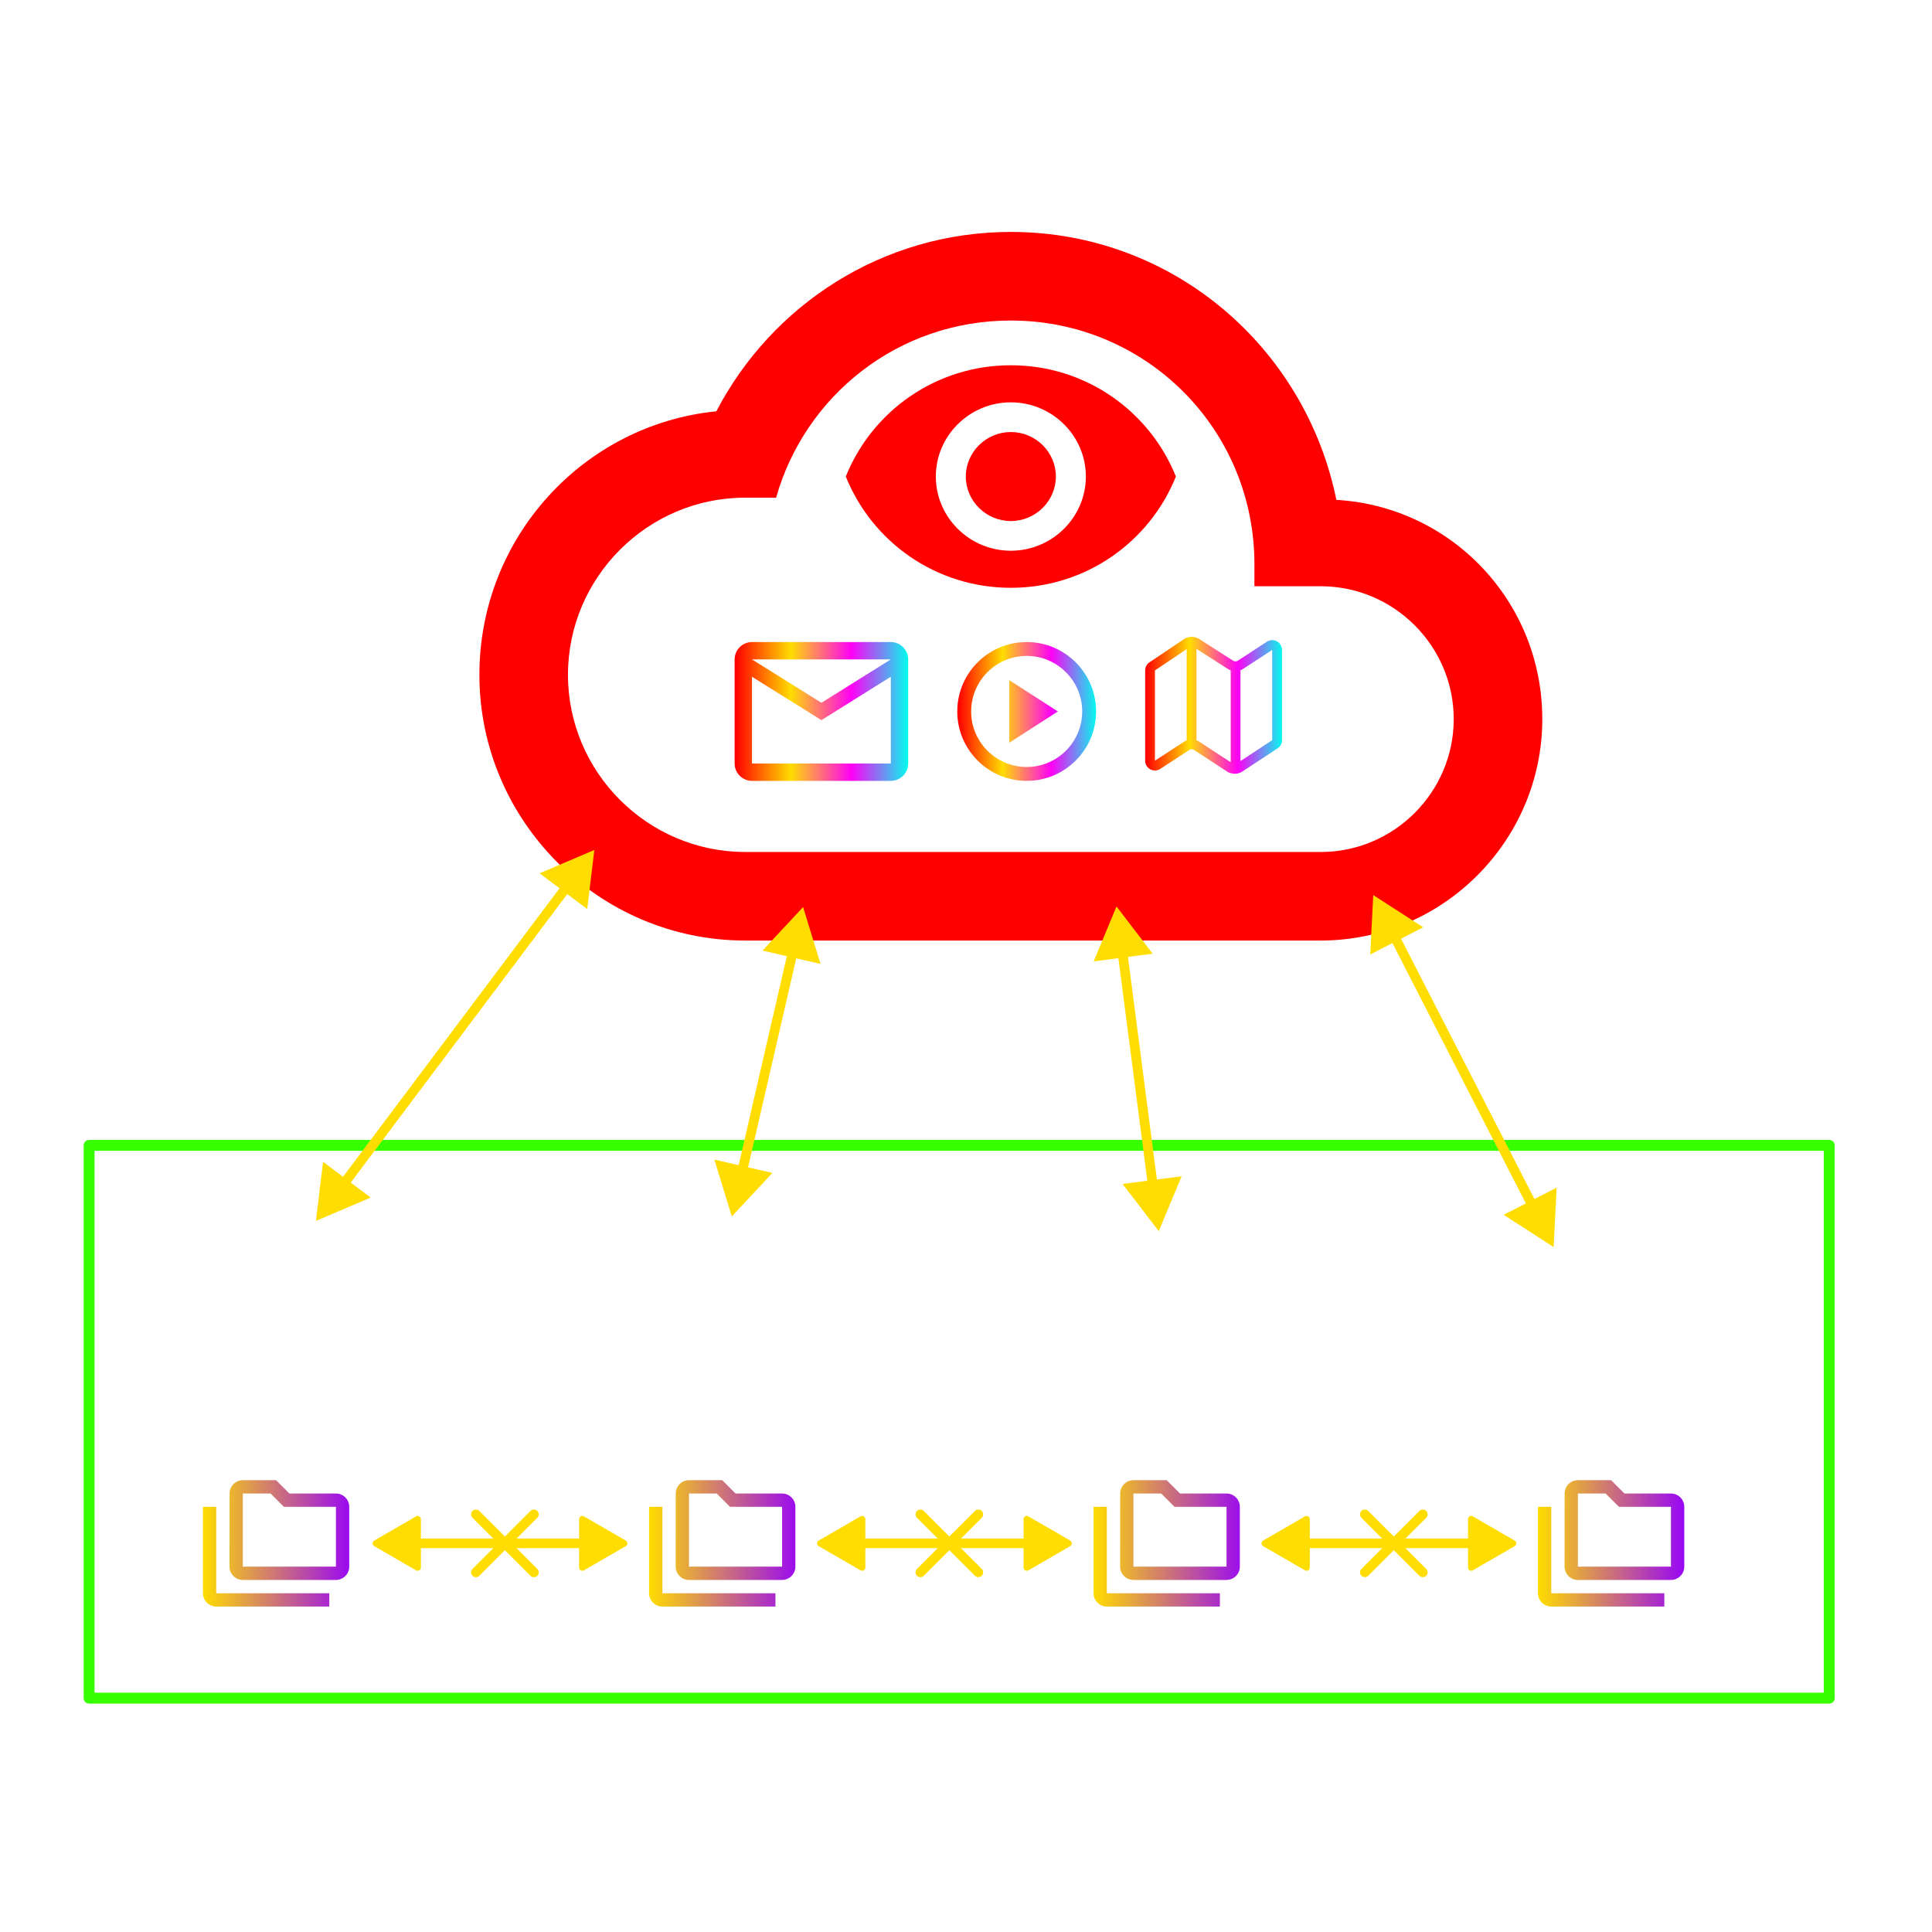 <?xml version="1.0" encoding="UTF-8" standalone="no"?>
<!-- Created with Inkscape (http://www.inkscape.org/) -->

<svg
   width="600"
   height="600"
   viewBox="0 0 158.75 158.75"
   version="1.1"
   id="svg1"
   xmlns:xlink="http://www.w3.org/1999/xlink"
   xmlns="http://www.w3.org/2000/svg"
   xmlns:svg="http://www.w3.org/2000/svg">
  <defs
     id="defs1">
    <linearGradient
       id="linearGradient62">
      <stop
         style="stop-color:#ff0000;stop-opacity:1;"
         offset="0"
         id="stop60" />
      <stop
         style="stop-color:#ffdd00;stop-opacity:1;"
         offset="0.32"
         id="stop61" />
      <stop
         style="stop-color:#ff00f6;stop-opacity:1;"
         offset="0.669"
         id="stop63" />
      <stop
         style="stop-color:#00ffee;stop-opacity:1;"
         offset="1"
         id="stop62" />
    </linearGradient>
    <linearGradient
       id="linearGradient10">
      <stop
         style="stop-color:#ffdd00;stop-opacity:1;"
         offset="0"
         id="stop9" />
      <stop
         style="stop-color:#9b0cee;stop-opacity:1;"
         offset="1"
         id="stop10" />
    </linearGradient>
    <linearGradient
       id="linearGradient8">
      <stop
         style="stop-color:#ffdd00;stop-opacity:1;"
         offset="0"
         id="stop7" />
      <stop
         style="stop-color:#9c0feb;stop-opacity:1;"
         offset="1"
         id="stop8" />
    </linearGradient>
    <linearGradient
       id="linearGradient6">
      <stop
         style="stop-color:#ffdd00;stop-opacity:1;"
         offset="0"
         id="stop5" />
      <stop
         style="stop-color:#9806f5;stop-opacity:1;"
         offset="1"
         id="stop6" />
    </linearGradient>
    <linearGradient
       id="linearGradient1">
      <stop
         style="stop-color:#ffdd00;stop-opacity:1;"
         offset="0"
         id="stop1" />
      <stop
         style="stop-color:#9a0af1;stop-opacity:1;"
         offset="1"
         id="stop2" />
    </linearGradient>
    <marker
       style="overflow:visible"
       id="X_F-ffffff_S-ffdd00"
       refX="0"
       refY="0"
       orient="auto"
       markerWidth="1"
       markerHeight="1"
       viewBox="0 0 1 1"
       preserveAspectRatio="xMidYMid">
      <path
         style="fill:none;stroke:#ffdd00;stroke-width:1"
         d="M -3,3 3,-3 M 3,3 -3,-3"
         id="path3" />
    </marker>
    <marker
       style="overflow:visible"
       id="Triangle_Fnone_S-ffdd00"
       refX="0"
       refY="0"
       orient="auto-start-reverse"
       markerWidth="1.001"
       markerHeight="1.001"
       viewBox="0 0 1 1"
       preserveAspectRatio="xMidYMid">
      <path
         transform="scale(0.5)"
         style="fill:#ffdd00;fill-rule:evenodd;stroke:#ffdd00;stroke-width:1pt"
         d="M 5.77,0 -2.88,5 V -5 Z"
         id="path4" />
    </marker>
    <marker
       style="overflow:visible"
       id="Triangle_Fnone_S-ffdd00_reversed"
       refX="0"
       refY="0"
       orient="auto"
       markerWidth="1.001"
       markerHeight="1.001"
       viewBox="0 0 1 1"
       preserveAspectRatio="xMidYMid">
      <g
         transform="scale(-1)"
         id="g54">
        <path
           transform="scale(0.5)"
           style="fill:#ffdd00;fill-rule:evenodd;stroke:#ffdd00;stroke-width:1pt"
           d="M 5.77,0 -2.88,5 V -5 Z"
           id="path54" />
      </g>
    </marker>
    <marker
       style="overflow:visible"
       id="Triangle-9_Fnone_S-ffdd00"
       refX="0"
       refY="0"
       orient="auto-start-reverse"
       markerWidth="1.001"
       markerHeight="1.001"
       viewBox="0 0 1 1"
       preserveAspectRatio="xMidYMid">
      <path
         transform="scale(0.5)"
         style="fill:#ffdd00;fill-rule:evenodd;stroke:#ffdd00;stroke-width:1pt"
         d="M 5.77,0 -2.88,5 V -5 Z"
         id="path5" />
    </marker>
    <marker
       style="overflow:visible"
       id="Triangle-9_Fnone_S-ffdd00_reversed"
       refX="0"
       refY="0"
       orient="auto"
       markerWidth="1.001"
       markerHeight="1.001"
       viewBox="0 0 1 1"
       preserveAspectRatio="xMidYMid">
      <g
         transform="scale(-1)"
         id="g55">
        <path
           transform="scale(0.5)"
           style="fill:#ffdd00;fill-rule:evenodd;stroke:#ffdd00;stroke-width:1pt"
           d="M 5.77,0 -2.88,5 V -5 Z"
           id="path55" />
      </g>
    </marker>
    <marker
       style="overflow:visible"
       id="Triangle-94_Fnone_S-ffdd00"
       refX="0"
       refY="0"
       orient="auto-start-reverse"
       markerWidth="1.001"
       markerHeight="1.001"
       viewBox="0 0 1 1"
       preserveAspectRatio="xMidYMid">
      <path
         transform="scale(0.5)"
         style="fill:#ffdd00;fill-rule:evenodd;stroke:#ffdd00;stroke-width:1pt"
         d="M 5.77,0 -2.88,5 V -5 Z"
         id="path6" />
    </marker>
    <marker
       style="overflow:visible"
       id="Triangle-94_Fnone_S-ffdd00_reversed"
       refX="0"
       refY="0"
       orient="auto"
       markerWidth="1.001"
       markerHeight="1.001"
       viewBox="0 0 1 1"
       preserveAspectRatio="xMidYMid">
      <g
         transform="scale(-1)"
         id="g56">
        <path
           transform="scale(0.5)"
           style="fill:#ffdd00;fill-rule:evenodd;stroke:#ffdd00;stroke-width:1pt"
           d="M 5.77,0 -2.88,5 V -5 Z"
           id="path56" />
      </g>
    </marker>
    <marker
       style="overflow:visible"
       id="Triangle-0_Fnone_S-ffdd00"
       refX="0"
       refY="0"
       orient="auto-start-reverse"
       markerWidth="1.001"
       markerHeight="1.001"
       viewBox="0 0 1 1"
       preserveAspectRatio="xMidYMid">
      <path
         transform="scale(0.5)"
         style="fill:#ffdd00;fill-rule:evenodd;stroke:#ffdd00;stroke-width:1pt"
         d="M 5.77,0 -2.88,5 V -5 Z"
         id="path7" />
    </marker>
    <marker
       style="overflow:visible"
       id="Triangle-0_Fnone_S-ffdd00_reversed"
       refX="0"
       refY="0"
       orient="auto"
       markerWidth="1.001"
       markerHeight="1.001"
       viewBox="0 0 1 1"
       preserveAspectRatio="xMidYMid">
      <g
         transform="scale(-1)"
         id="g57">
        <path
           transform="scale(0.5)"
           style="fill:#ffdd00;fill-rule:evenodd;stroke:#ffdd00;stroke-width:1pt"
           d="M 5.77,0 -2.88,5 V -5 Z"
           id="path57" />
      </g>
    </marker>
    <marker
       style="overflow:visible"
       id="Triangle-5_F-ffffff_S-ffdd00"
       refX="0"
       refY="0"
       orient="auto-start-reverse"
       markerWidth="1.001"
       markerHeight="1.001"
       viewBox="0 0 1 1"
       preserveAspectRatio="xMidYMid">
      <path
         transform="scale(0.5)"
         style="fill:#ffdd00;fill-rule:evenodd;stroke:#ffdd00;stroke-width:1pt"
         d="M 5.77,0 -2.88,5 V -5 Z"
         id="path8" />
    </marker>
    <marker
       style="overflow:visible"
       id="Triangle-5_F-ffffff_S-ffdd00_reversed"
       refX="0"
       refY="0"
       orient="auto"
       markerWidth="1.001"
       markerHeight="1.001"
       viewBox="0 0 1 1"
       preserveAspectRatio="xMidYMid">
      <g
         transform="scale(-1)"
         id="g37">
        <path
           transform="scale(0.5)"
           style="fill:#ffdd00;fill-rule:evenodd;stroke:#ffdd00;stroke-width:1pt"
           d="M 5.77,0 -2.88,5 V -5 Z"
           id="path37" />
      </g>
    </marker>
    <marker
       style="overflow:visible"
       id="Triangle-5-2_F-ffffff_S-ffdd00"
       refX="0"
       refY="0"
       orient="auto-start-reverse"
       markerWidth="1.001"
       markerHeight="1.001"
       viewBox="0 0 1 1"
       preserveAspectRatio="xMidYMid">
      <path
         transform="scale(0.5)"
         style="fill:#ffdd00;fill-rule:evenodd;stroke:#ffdd00;stroke-width:1pt"
         d="M 5.77,0 -2.88,5 V -5 Z"
         id="path10" />
    </marker>
    <marker
       style="overflow:visible"
       id="Triangle-5-2_F-ffffff_S-ffdd00_reversed"
       refX="0"
       refY="0"
       orient="auto"
       markerWidth="1.001"
       markerHeight="1.001"
       viewBox="0 0 1 1"
       preserveAspectRatio="xMidYMid">
      <g
         transform="scale(-1)"
         id="g38">
        <path
           transform="scale(0.5)"
           style="fill:#ffdd00;fill-rule:evenodd;stroke:#ffdd00;stroke-width:1pt"
           d="M 5.77,0 -2.88,5 V -5 Z"
           id="path38" />
      </g>
    </marker>
    <marker
       style="overflow:visible"
       id="X-6_F-ffffff_S-ffdd00"
       refX="0"
       refY="0"
       orient="auto"
       markerWidth="1"
       markerHeight="1"
       viewBox="0 0 1 1"
       preserveAspectRatio="xMidYMid">
      <path
         style="fill:none;stroke:#ffdd00;stroke-width:1"
         d="M -3,3 3,-3 M 3,3 -3,-3"
         id="path11" />
    </marker>
    <marker
       style="overflow:visible"
       id="Triangle-5-2-6_F-ffffff_S-ffdd00"
       refX="0"
       refY="0"
       orient="auto-start-reverse"
       markerWidth="1.001"
       markerHeight="1.001"
       viewBox="0 0 1 1"
       preserveAspectRatio="xMidYMid">
      <path
         transform="scale(0.5)"
         style="fill:#ffdd00;fill-rule:evenodd;stroke:#ffdd00;stroke-width:1pt"
         d="M 5.77,0 -2.88,5 V -5 Z"
         id="path12" />
    </marker>
    <marker
       style="overflow:visible"
       id="Triangle-5-2-6_F-ffffff_S-ffdd00_reversed"
       refX="0"
       refY="0"
       orient="auto"
       markerWidth="1.001"
       markerHeight="1.001"
       viewBox="0 0 1 1"
       preserveAspectRatio="xMidYMid">
      <g
         transform="scale(-1)"
         id="g39">
        <path
           transform="scale(0.5)"
           style="fill:#ffdd00;fill-rule:evenodd;stroke:#ffdd00;stroke-width:1pt"
           d="M 5.77,0 -2.88,5 V -5 Z"
           id="path39" />
      </g>
    </marker>
    <marker
       style="overflow:visible"
       id="X-6-3_F-ffffff_S-ffdd00"
       refX="0"
       refY="0"
       orient="auto"
       markerWidth="1"
       markerHeight="1"
       viewBox="0 0 1 1"
       preserveAspectRatio="xMidYMid">
      <path
         style="fill:none;stroke:#ffdd00;stroke-width:1"
         d="M -3,3 3,-3 M 3,3 -3,-3"
         id="path13" />
    </marker>
    <linearGradient
       xlink:href="#linearGradient1"
       id="linearGradient2"
       x1="-292.474"
       y1="162.24"
       x2="-280.452"
       y2="162.24"
       gradientUnits="userSpaceOnUse"
       gradientTransform="translate(-0.561,-12.708)" />
    <linearGradient
       xlink:href="#linearGradient10"
       id="linearGradient3"
       x1="-255.813"
       y1="162.24"
       x2="-243.792"
       y2="162.24"
       gradientUnits="userSpaceOnUse"
       gradientTransform="translate(-0.561,-12.708)" />
    <linearGradient
       xlink:href="#linearGradient8"
       id="linearGradient4"
       x1="-219.294"
       y1="162.24"
       x2="-207.272"
       y2="162.24"
       gradientUnits="userSpaceOnUse"
       gradientTransform="translate(-0.561,-12.708)" />
    <linearGradient
       xlink:href="#linearGradient6"
       id="linearGradient5"
       x1="-182.774"
       y1="162.24"
       x2="-170.753"
       y2="162.24"
       gradientUnits="userSpaceOnUse"
       gradientTransform="translate(-0.561,-12.708)" />
    <linearGradient
       xlink:href="#linearGradient62"
       id="linearGradient37"
       gradientUnits="userSpaceOnUse"
       gradientTransform="matrix(1.546,0,0,1.546,149.296,208.446)"
       x1="-245.966"
       y1="-82.304"
       x2="-238.589"
       y2="-82.304" />
    <linearGradient
       xlink:href="#linearGradient62"
       id="linearGradient41"
       gradientUnits="userSpaceOnUse"
       gradientTransform="matrix(1.466,0,0,1.466,132.177,208.125)"
       x1="-237.187"
       y1="-86.923"
       x2="-229.52"
       y2="-86.923" />
    <linearGradient
       xlink:href="#linearGradient62"
       id="linearGradient43"
       gradientUnits="userSpaceOnUse"
       gradientTransform="matrix(2.231,0,0,2.231,298.362,282.197)"
       x1="-245.473"
       y1="-90.095"
       x2="-239.082"
       y2="-90.095" />
  </defs>
  <g
     id="layer1"
     style="display:inline;opacity:1"
     transform="translate(309.709,-22.716)">
    <rect
       style="display:inline;fill:none;fill-opacity:1;stroke:#37ff00;stroke-width:0.896;stroke-linecap:round;stroke-linejoin:round;stroke-dasharray:none;stroke-dashoffset:0;stroke-opacity:1;paint-order:markers fill stroke"
       id="rect16-4"
       width="142.981"
       height="45.422"
       x="-302.386"
       y="116.829" />
    <path
       d="m -246.658,123.24 -7.413,-0.008 c -0.815,0 -1.483,0.667 -1.483,1.483 v 13.343 c 0,0.815 0.667,1.483 1.483,1.483 h 7.413 c 0.815,0 1.483,-0.667 1.483,-1.483 v -13.343 c 0,-0.815 -0.667,-1.475 -1.483,-1.475 z m 0,13.336 h -7.413 v -10.378 h 7.413 z"
       id="path2-6"
       style="fill:#ffffff;fill-opacity:1;stroke-width:0.741" />
    <path
       fill="none"
       d="m -203.905,57.128 h 6.35 v 6.35 h -6.35 z"
       id="path1-7"
       style="stroke-width:0.265" />
    <path
       d="m -279.185,136.678 c 0.97,0 1.755,-0.794 1.755,-1.764 l 0.011,-8.82 c 0,-0.97 -0.794,-1.764 -1.764,-1.764 h -14.111 c -0.97,0 -1.764,0.794 -1.764,1.764 v 8.82 c 0,0.97 0.794,1.764 1.764,1.764 h -3.528 v 1.764 h 21.167 v -1.764 z m -14.111,-10.584 h 14.111 v 8.82 h -14.111 z"
       id="path2-5"
       style="fill:#ffffff;fill-opacity:1;stroke-width:0.882" />
    <path
       d="m -185.355,128.915 v 5.56 a 0.618,0.618 0 0 0 0.618,0.618 h 6.177 a 0.618,0.618 0 0 1 0,1.235 h -1.235 v 1.235 h 1.235 a 0.618,0.618 0 0 1 0,1.235 h -3.706 a 0.618,0.618 0 0 1 0,-1.235 h 1.235 v -1.235 h -3.706 a 1.853,1.853 0 0 1 -1.853,-1.853 v -5.56 a 1.853,1.853 0 0 1 1.853,-1.853 h 6.177 a 0.618,0.618 0 0 1 0,1.235 h -6.177 a 0.618,0.618 0 0 0 -0.618,0.618 z m 14.208,-2.471 h -2.471 a 0.618,0.618 0 0 0 0,1.235 h 2.471 a 0.618,0.618 0 0 0 0,-1.235 z m 0,2.471 h -2.471 a 0.618,0.618 0 0 0 0,1.235 h 2.471 a 0.618,0.618 0 0 0 0,-1.235 z m 3.089,-3.706 v 12.355 a 1.235,1.235 0 0 1 -1.235,1.235 h -6.177 a 1.235,1.235 0 0 1 -1.235,-1.235 v -12.355 a 1.235,1.235 0 0 1 1.235,-1.235 h 6.177 a 1.235,1.235 0 0 1 1.235,1.235 z m -1.235,12.355 v -12.355 h -6.177 v 12.355 z m -3.089,-3.089 a 0.927,0.927 0 1 0 0.927,0.927 0.927,0.927 0 0 0 -0.927,-0.927 z"
       id="path1-0"
       style="fill:#ffffff;fill-opacity:1;stroke-width:0.077" />
    <path
       d="m -207.851,126.522 h -5.347 l 2.318,-2.318 -0.493,-0.5 -2.818,2.818 -2.818,-2.818 -0.5,0.5 2.325,2.318 h -5.347 a 1.409,1.409 0 0 0 -1.409,1.409 v 8.454 c 0,0.775 0.634,1.409 1.409,1.409 h 12.681 c 0.775,0 1.409,-0.634 1.409,-1.409 v -8.454 a 1.409,1.409 0 0 0 -1.409,-1.409 z m 0,9.863 h -12.681 v -8.454 h 12.681 z m -8.454,-7.045 v 5.636 l 4.931,-2.818 z"
       id="path2-2"
       style="display:inline;opacity:1;fill:#ffffff;fill-opacity:1;stroke-width:0.704" />
    <path
       style="display:inline;opacity:1;fill:#ffffff;fill-opacity:1;stroke:#ffdd00;stroke-width:0.794;stroke-linecap:round;stroke-linejoin:round;stroke-dasharray:none;stroke-dashoffset:0;stroke-opacity:1;marker-start:url(#Triangle-5_F-ffffff_S-ffdd00_reversed);marker-mid:url(#X_F-ffffff_S-ffdd00);marker-end:url(#Triangle-5_F-ffffff_S-ffdd00);paint-order:markers fill stroke"
       d="m -260.715,149.532 h -7.506 -8.313"
       id="path9-7" />
    <path
       style="display:inline;opacity:1;fill:#ffffff;fill-opacity:1;stroke:#ffdd00;stroke-width:0.794;stroke-linecap:round;stroke-linejoin:round;stroke-dasharray:none;stroke-dashoffset:0;stroke-opacity:1;marker-start:url(#Triangle-5-2_F-ffffff_S-ffdd00_reversed);marker-mid:url(#X-6_F-ffffff_S-ffdd00);marker-end:url(#Triangle-5-2_F-ffffff_S-ffdd00);paint-order:markers fill stroke"
       d="m -224.195,149.532 h -7.506 -8.313"
       id="path9-7-9" />
    <path
       style="display:inline;opacity:1;fill:#ffffff;fill-opacity:1;stroke:#ffdd00;stroke-width:0.794;stroke-linecap:round;stroke-linejoin:round;stroke-dasharray:none;stroke-dashoffset:0;stroke-opacity:1;marker-start:url(#Triangle-5-2-6_F-ffffff_S-ffdd00_reversed);marker-mid:url(#X-6-3_F-ffffff_S-ffdd00);marker-end:url(#Triangle-5-2-6_F-ffffff_S-ffdd00);paint-order:markers fill stroke"
       d="m -187.675,149.532 h -7.506 -8.313"
       id="path9-7-9-4" />
    <path
       d="m -291.942,153.63 h 9.289 v 1.093 h -9.289 c -0.601,0 -1.093,-0.492 -1.093,-1.093 v -7.103 h 1.093 z m 10.928,-7.103 v 4.918 c 0,0.601 -0.492,1.093 -1.093,1.093 h -7.65 c -0.601,0 -1.093,-0.492 -1.093,-1.093 l 0.006,-6.011 c 0,-0.601 0.486,-1.093 1.087,-1.093 h 2.732 l 1.093,1.093 h 3.825 c 0.601,0 1.093,0.492 1.093,1.093 z m -8.743,4.918 h 7.65 v -4.918 h -4.278 l -1.093,-1.093 h -2.279 z"
       id="path2-54"
       style="fill:url(#linearGradient2);stroke-width:0.546" />
    <path
       d="m -255.282,153.63 h 9.289 v 1.093 h -9.289 c -0.601,0 -1.093,-0.492 -1.093,-1.093 v -7.103 h 1.093 z m 10.928,-7.103 v 4.918 c 0,0.601 -0.492,1.093 -1.093,1.093 h -7.65 c -0.601,0 -1.093,-0.492 -1.093,-1.093 l 0.006,-6.011 c 0,-0.601 0.486,-1.093 1.087,-1.093 h 2.732 l 1.093,1.093 h 3.825 c 0.601,0 1.093,0.492 1.093,1.093 z m -8.743,4.918 h 7.65 v -4.918 h -4.278 l -1.093,-1.093 h -2.279 z"
       id="path2-54-0"
       style="display:inline;fill:url(#linearGradient3);stroke-width:0.546" />
    <path
       d="m -218.762,153.63 h 9.289 v 1.093 h -9.289 c -0.601,0 -1.093,-0.492 -1.093,-1.093 v -7.103 h 1.093 z m 10.928,-7.103 v 4.918 c 0,0.601 -0.492,1.093 -1.093,1.093 h -7.65 c -0.601,0 -1.093,-0.492 -1.093,-1.093 l 0.006,-6.011 c 0,-0.601 0.486,-1.093 1.087,-1.093 h 2.732 l 1.093,1.093 h 3.825 c 0.601,0 1.093,0.492 1.093,1.093 z m -8.743,4.918 h 7.65 v -4.918 h -4.278 l -1.093,-1.093 h -2.279 z"
       id="path2-54-0-8"
       style="display:inline;fill:url(#linearGradient4);stroke-width:0.546" />
    <path
       d="m -182.243,153.63 h 9.289 v 1.093 h -9.289 c -0.601,0 -1.093,-0.492 -1.093,-1.093 v -7.103 h 1.093 z m 10.928,-7.103 v 4.918 c 0,0.601 -0.492,1.093 -1.093,1.093 h -7.65 c -0.601,0 -1.093,-0.492 -1.093,-1.093 l 0.006,-6.011 c 0,-0.601 0.486,-1.093 1.087,-1.093 h 2.732 l 1.093,1.093 h 3.825 c 0.601,0 1.093,0.492 1.093,1.093 z m -8.743,4.918 h 7.65 v -4.918 h -4.278 l -1.093,-1.093 h -2.279 z"
       id="path2-54-0-9"
       style="display:inline;fill:url(#linearGradient5);stroke-width:0.546" />
    <path
       fill="none"
       d="m -203.905,67.712 h 6.35 v 6.35 h -6.35 z"
       id="path1-7-9-89"
       style="display:inline;stroke-width:0.265" />
    <path
       d="m -199.902,63.791 c -2.548,-12.555 -13.465,-22.017 -26.747,-22.017 -10.553,0 -19.651,6.004 -24.199,14.738 -10.917,1.092 -19.47,10.371 -19.47,21.652 0,12.008 9.826,21.834 21.834,21.834 h 47.308 c 10.007,0 18.195,-8.188 18.195,-18.196 0,-9.643 -7.46,-17.467 -16.922,-18.013 z m -1.274,28.93 h -47.308 c -8.007,0 -14.556,-6.55 -14.556,-14.556 0,-8.006 6.55,-14.556 14.556,-14.556 h 2.548 c 2.365,-8.37 10.007,-14.556 19.286,-14.556 11.098,0 20.015,8.916 20.015,20.015 v 1.82 h 5.459 c 6.004,0 10.917,4.913 10.917,10.917 0,6.004 -4.913,10.917 -10.917,10.917 z"
       id="path1-1-0-7"
       style="display:inline;fill:#ff0000;fill-opacity:1;stroke-width:0.182;stroke-dasharray:none" />
    <path
       d="m -225.348,75.472 c -3.148,0 -5.703,2.555 -5.703,5.703 0,3.148 2.555,5.703 5.703,5.703 3.148,0 5.703,-2.555 5.703,-5.703 0,-3.148 -2.555,-5.703 -5.703,-5.703 z m 0,10.266 c -2.515,0 -4.563,-2.048 -4.563,-4.563 0,-2.515 2.048,-4.563 4.563,-4.563 2.515,0 4.563,2.048 4.563,4.563 0,2.515 -2.048,4.563 -4.563,4.563 z m -1.426,-1.996 3.992,-2.567 -3.992,-2.567 z"
       id="path2-56-9-7"
       style="display:inline;fill:url(#linearGradient37);stroke-width:0.57" />
    <path
       fill="none"
       stroke-linecap="round"
       stroke-linejoin="round"
       stroke-width="0.803"
       d="m -208.553,77.374 -2.874,-1.839 a 0.803,0.803 0 0 0 -0.735,0.009 l -2.834,1.902 a 0.402,0.402 0 0 0 -0.214,0.355 v 7.423 a 0.402,0.402 0 0 0 0.589,0.355 l 2.455,-1.601 a 0.803,0.803 0 0 1 0.74,-0.006 l 2.807,1.832 a 0.803,0.803 0 0 0 0.734,-0.003 l 2.897,-1.906 a 0.402,0.402 0 0 0 0.217,-0.356 v -7.421 a 0.402,0.402 0 0 0 -0.589,-0.355 l -2.459,1.603 a 0.803,0.803 0 0 1 -0.734,0.009 z m 0.37,0.084 v 8.432 m -3.614,-10.439 v 8.432"
       id="path1-6-5-3"
       style="display:inline;fill:none;fill-opacity:1;stroke:url(#linearGradient41)" />
    <path
       fill="none"
       d="m -203.905,67.712 h 6.35 v 6.35 h -6.35 z"
       id="path1-7-9-8-0"
       style="display:inline;stroke-width:0.265" />
    <path
       d="m -235.086,76.898 c 0,-0.784 -0.642,-1.426 -1.426,-1.426 h -11.407 c -0.784,0 -1.426,0.642 -1.426,1.426 v 8.555 c 0,0.784 0.642,1.426 1.426,1.426 h 11.407 c 0.784,0 1.426,-0.642 1.426,-1.426 z m -1.426,0 -5.704,3.565 -5.704,-3.565 z m 0,8.555 h -11.407 v -7.129 l 5.704,3.565 5.703,-3.565 z"
       id="path2-7-7-1-3"
       style="display:inline;fill:url(#linearGradient43);stroke:none;stroke-width:0.713;stroke-opacity:1" />
    <path
       d="m -226.649,52.729 c -6.164,0 -11.407,3.778 -13.562,9.143 2.155,5.364 7.399,9.143 13.562,9.143 6.164,0 11.407,-3.778 13.562,-9.143 -2.155,-5.364 -7.399,-9.143 -13.562,-9.143 z m 0,15.24 c -3.391,0 -6.164,-2.743 -6.164,-6.097 0,-3.354 2.773,-6.097 6.164,-6.097 3.391,0 6.164,2.743 6.164,6.097 0,3.354 -2.773,6.097 -6.164,6.097 z m 0,-9.754 c -2.034,0 -3.699,1.647 -3.699,3.657 0,2.01 1.665,3.657 3.699,3.657 2.034,0 3.699,-1.647 3.699,-3.657 0,-2.01 -1.665,-3.657 -3.699,-3.657 z"
       id="path1-4-1-4-8-0"
       style="display:inline;fill:#ff0000;fill-opacity:1;stroke-width:0.061" />
    <path
       style="display:inline;opacity:1;fill:none;fill-opacity:1;stroke:#ffdd00;stroke-width:0.794;stroke-dasharray:none;stroke-dashoffset:0;stroke-opacity:1;marker-start:url(#Triangle-0_Fnone_S-ffdd00_reversed);marker-end:url(#Triangle-0_Fnone_S-ffdd00)"
       d="m -195.584,98.774 12.249,23.9"
       id="path9-1" />
    <path
       style="display:inline;opacity:1;fill:none;fill-opacity:1;stroke:#ffdd00;stroke-width:0.794;stroke-dasharray:none;stroke-dashoffset:0;stroke-opacity:1;marker-start:url(#Triangle_Fnone_S-ffdd00_reversed);marker-end:url(#Triangle_Fnone_S-ffdd00)"
       d="m -262.568,94.816 -19.486,25.96"
       id="path9" />
    <path
       style="display:inline;opacity:1;fill:none;fill-opacity:1;stroke:#ffdd00;stroke-width:0.794;stroke-dasharray:none;stroke-dashoffset:0;stroke-opacity:1;marker-start:url(#Triangle-9_Fnone_S-ffdd00_reversed);marker-end:url(#Triangle-9_Fnone_S-ffdd00)"
       d="m -244.353,99.999 -4.59,19.922"
       id="path9-9" />
    <path
       style="display:inline;opacity:1;fill:none;fill-opacity:1;stroke:#ffdd00;stroke-width:0.794;stroke-dasharray:none;stroke-dashoffset:0;stroke-opacity:1;marker-start:url(#Triangle-94_Fnone_S-ffdd00_reversed);marker-end:url(#Triangle-94_Fnone_S-ffdd00)"
       d="m -217.602,99.999 2.743,21.083"
       id="path9-3" />
  </g>
</svg>

